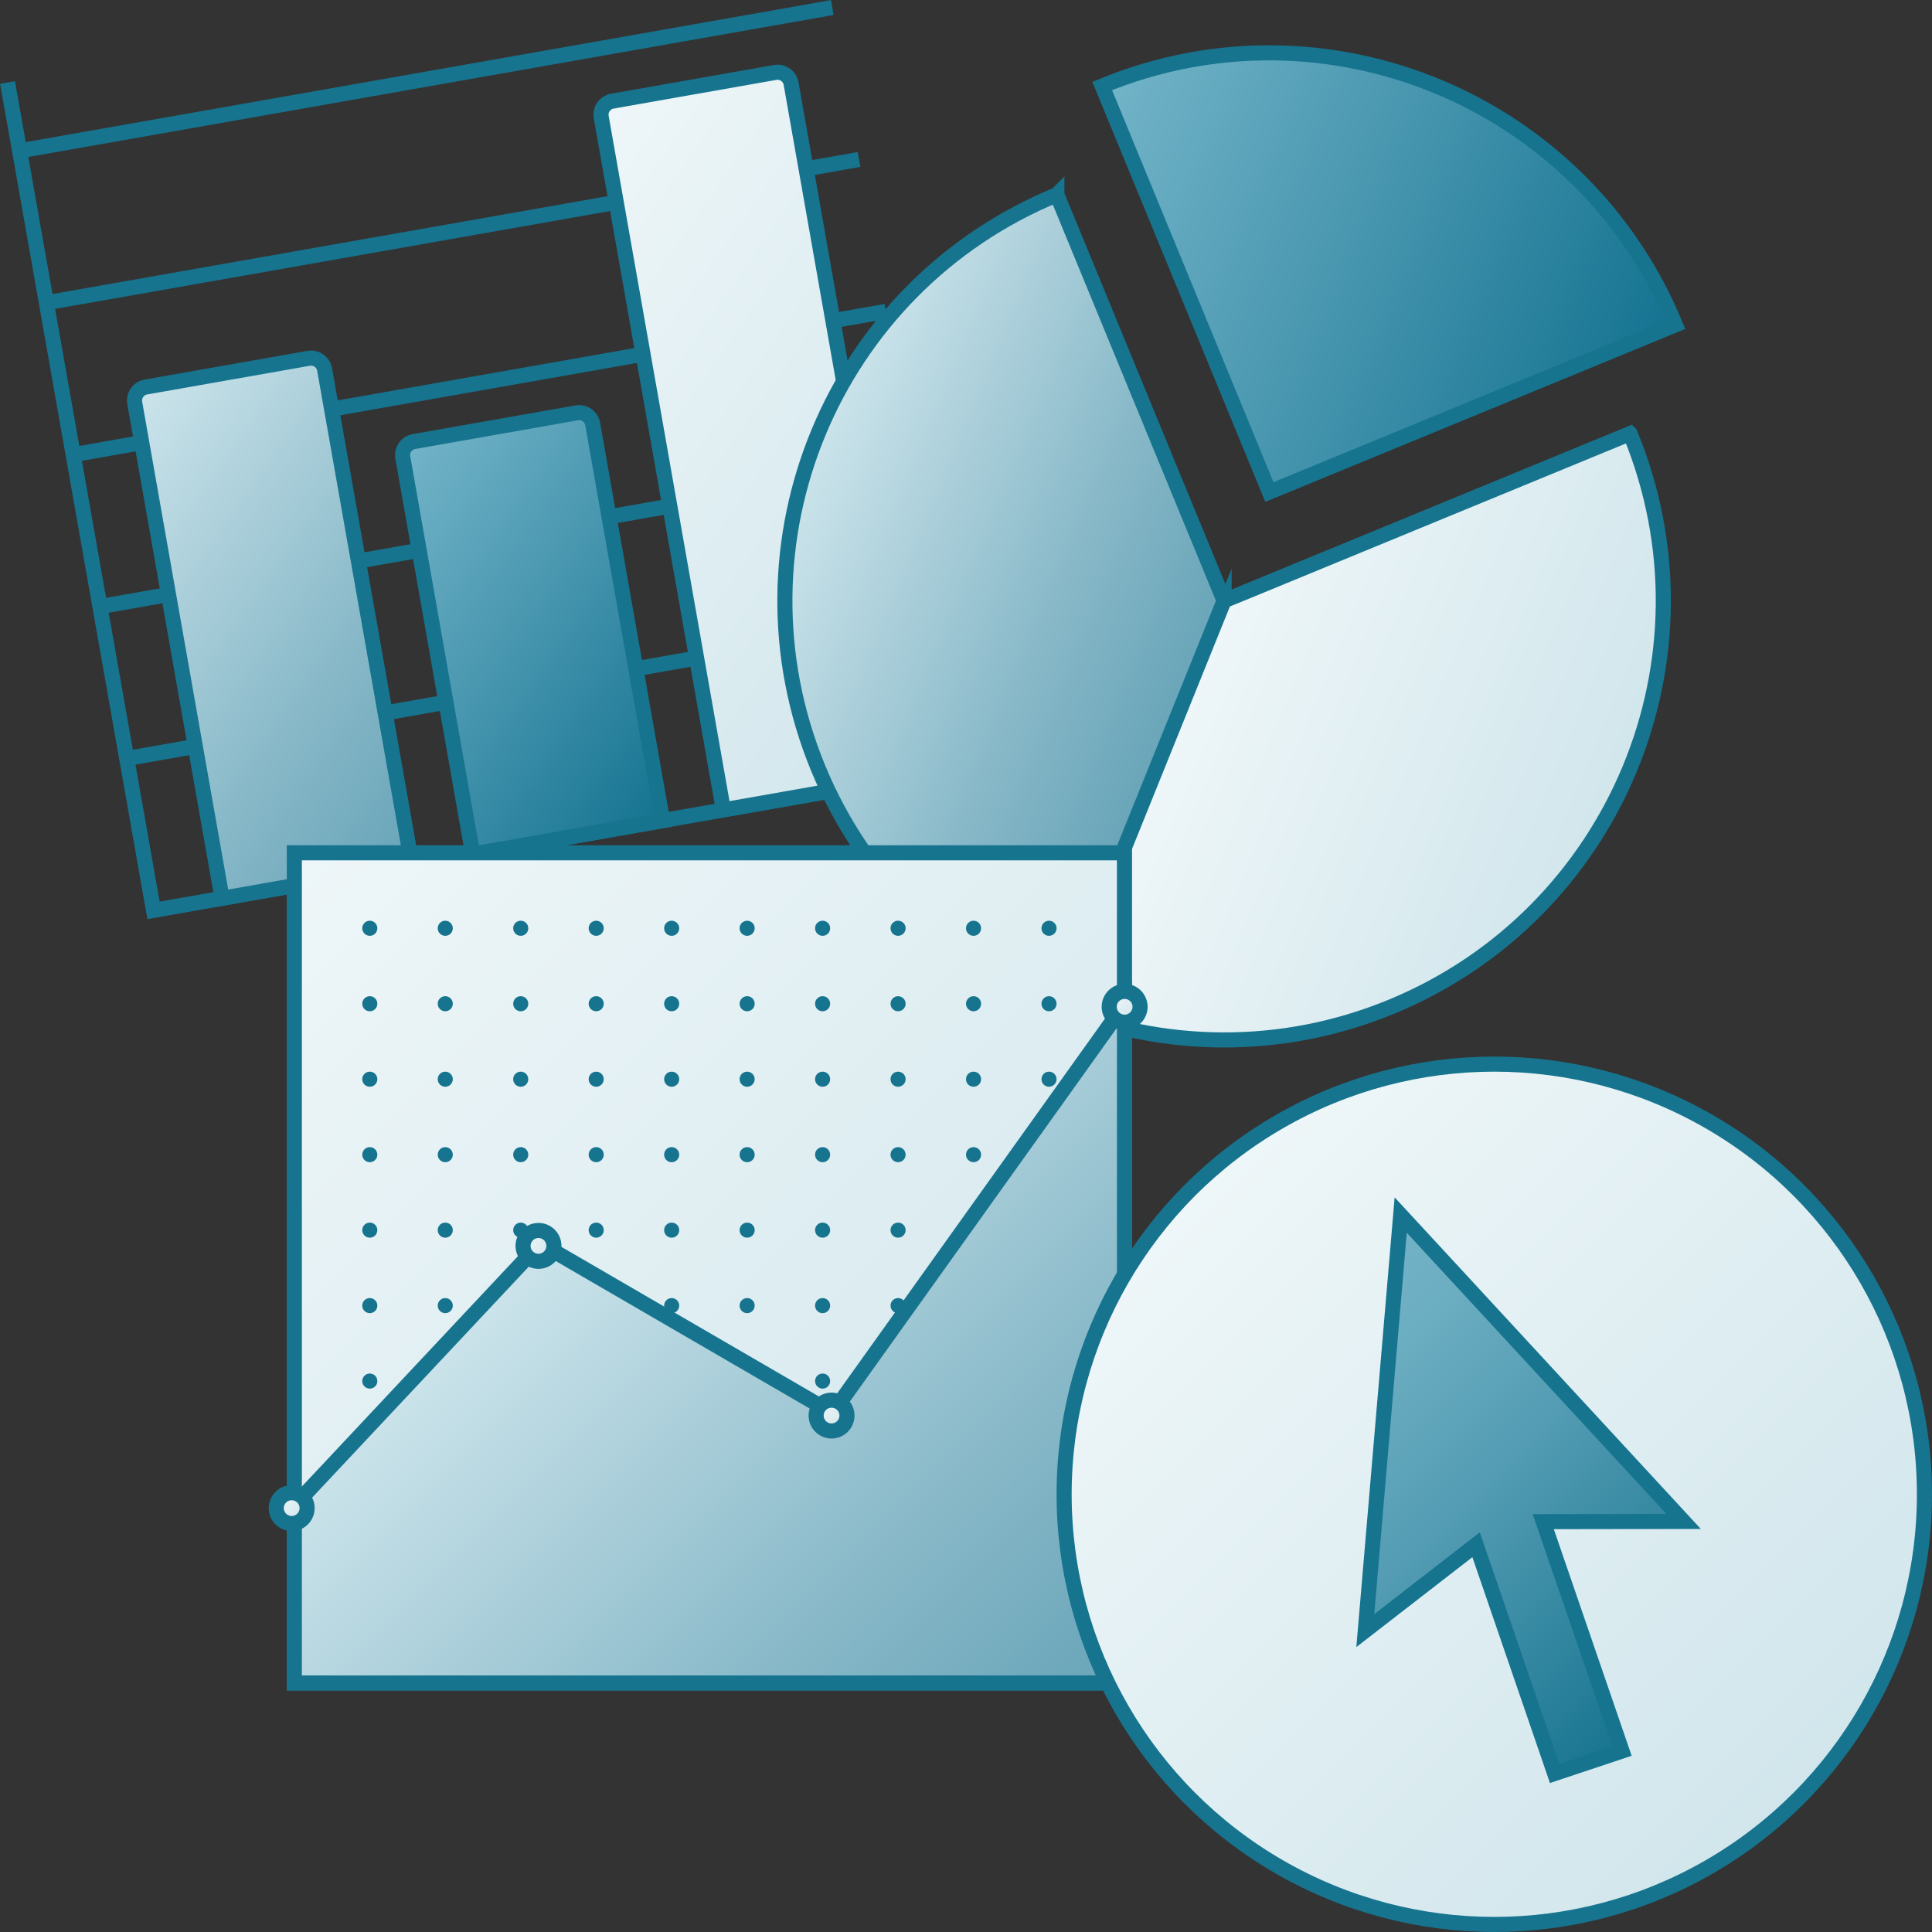 <?xml version="1.0" encoding="UTF-8"?>
<svg id="Layer_1" data-name="Layer 1" xmlns="http://www.w3.org/2000/svg" xmlns:xlink="http://www.w3.org/1999/xlink" viewBox="0 0 128 128">
  <rect x="0" y="0" width="128" height="128" fill="#333333" stroke="none"/>
  <defs>
    <linearGradient id="New_Gradient_Swatch_10" data-name="New Gradient Swatch 10" x1="-62.241" y1="305.821" x2="-39.004" y2="329.058" gradientTransform="translate(68.654 -275.625)" gradientUnits="userSpaceOnUse">
      <stop offset="0" stop-color="#cce4eb"/>
      <stop offset=".652" stop-color="#87b8c8"/>
      <stop offset="1" stop-color="#68a4b8"/>
    </linearGradient>
    <linearGradient id="New_Gradient_Swatch_11" data-name="New Gradient Swatch 11" x1="-43.718" y1="310.803" x2="-23.802" y2="330.719" gradientTransform="translate(68.975 -278.604)" gradientUnits="userSpaceOnUse">
      <stop offset="0" stop-color="#73b4c8"/>
      <stop offset=".489" stop-color="#4695ae"/>
      <stop offset="1" stop-color="#147391"/>
    </linearGradient>
    <linearGradient id="New_Gradient_Swatch_8" data-name="New Gradient Swatch 8" x1="-31.771" y1="295.79" x2="-2.025" y2="325.537" gradientTransform="translate(66.988 -281.38)" gradientUnits="userSpaceOnUse">
      <stop offset="0" stop-color="#eef6f8"/>
      <stop offset="1" stop-color="#d1e6ec"/>
    </linearGradient>
    <linearGradient id="New_Gradient_Swatch_10-2" data-name="New Gradient Swatch 10" x1="-117.088" y1="438.163" x2="-96.288" y2="458.963" gradientTransform="translate(-5.96 -417.197) rotate(-22.381)" xlink:href="#New_Gradient_Swatch_10"/>
    <linearGradient id="New_Gradient_Swatch_11-2" data-name="New Gradient Swatch 11" x1="-92.248" y1="425.375" x2="-63.157" y2="454.466" gradientTransform="translate(-5.96 -417.197) rotate(-22.381)" xlink:href="#New_Gradient_Swatch_11"/>
    <linearGradient id="New_Gradient_Swatch_8-2" data-name="New Gradient Swatch 8" x1="-96.516" y1="458.734" x2="-75.944" y2="479.306" gradientTransform="translate(-5.96 -417.197) rotate(-22.381)" xlink:href="#New_Gradient_Swatch_8"/>
    <linearGradient id="New_Gradient_Swatch_8-3" data-name="New Gradient Swatch 8" x1="4.12" y1="57.907" x2="59.12" y2="112.907" gradientTransform="translate(15.38 -1.407)" xlink:href="#New_Gradient_Swatch_8"/>
    <linearGradient id="New_Gradient_Swatch_10-3" data-name="New Gradient Swatch 10" x1="22.697" y1="81.501" x2="56.611" y2="115.416" gradientTransform="translate(15.38 -1.407)" xlink:href="#New_Gradient_Swatch_10"/>
    <linearGradient id="New_Gradient_Swatch_8-4" data-name="New Gradient Swatch 8" x1="-16.721" y1="74.035" x2="-15.275" y2="75.481" gradientTransform="translate(38.449 6.143) rotate(-10)" xlink:href="#New_Gradient_Swatch_8"/>
    <linearGradient id="New_Gradient_Swatch_8-5" data-name="New Gradient Swatch 8" x1=".449" y1="88.478" x2="1.895" y2="89.923" gradientTransform="translate(38.449 6.143) rotate(-10)" xlink:href="#New_Gradient_Swatch_8"/>
    <linearGradient id="New_Gradient_Swatch_8-6" data-name="New Gradient Swatch 8" x1="24.274" y1="65.179" x2="25.719" y2="66.625" gradientTransform="translate(38.449 6.143) rotate(-10)" xlink:href="#New_Gradient_Swatch_8"/>
    <linearGradient id="New_Gradient_Swatch_8-7" data-name="New Gradient Swatch 8" x1="-35.84" y1="88.305" x2="-34.395" y2="89.751" gradientTransform="translate(38.449 6.143) rotate(-10)" xlink:href="#New_Gradient_Swatch_8"/>
    <linearGradient id="New_Gradient_Swatch_8-8" data-name="New Gradient Swatch 8" x1="78.847" y1="78.847" x2="119.153" y2="119.153" gradientTransform="matrix(1, 0, 0, 1, 0, 0)" xlink:href="#New_Gradient_Swatch_8"/>
    <linearGradient id="Dark_Blue_Grad_2" data-name="Dark Blue Grad 2" x1="85.331" y1="87.969" x2="110.42" y2="113.058" gradientUnits="userSpaceOnUse">
      <stop offset="0" stop-color="#74b3c7"/>
      <stop offset=".177" stop-color="#6badc1"/>
      <stop offset=".464" stop-color="#539cb3"/>
      <stop offset=".822" stop-color="#2c829c"/>
      <stop offset="1" stop-color="#177490"/>
    </linearGradient>
  </defs>
  <g>
    <line x1="55.142" y1=".5" x2="1.299" y2="9.994" fill="none" stroke="#16748f" stroke-miterlimit="10"/>
    <line x1="56.917" y1="10.565" x2="3.073" y2="20.059" fill="none" stroke="#16748f" stroke-miterlimit="10"/>
    <line x1="58.692" y1="20.63" x2="4.848" y2="30.124" fill="none" stroke="#16748f" stroke-miterlimit="10"/>
    <line x1="60.466" y1="30.695" x2="6.623" y2="40.188" fill="none" stroke="#16748f" stroke-miterlimit="10"/>
    <line x1="62.241" y1="40.759" x2="8.397" y2="50.253" fill="none" stroke="#16748f" stroke-miterlimit="10"/>
    <polyline points=".5 5.465 10.171 60.315 65.022 50.644" fill="none" stroke="#16748f" stroke-miterlimit="10"/>
    <path d="m12.557,24.43h10.949c.504,0,.912.409.912.912v33.323h-12.774V25.342c0-.504.409-.912.912-.912Z" transform="translate(-6.941 3.762) rotate(-10)" fill="url(#New_Gradient_Swatch_10)" stroke="#16748f" stroke-miterlimit="10"/>
    <path d="m29.74,28.094h10.949c.504,0,.912.409.912.912v26.68h-12.774v-26.68c0-.504.409-.912.912-.912Z" transform="translate(-6.739 6.751) rotate(-10)" fill="url(#New_Gradient_Swatch_11)" stroke="#16748f" stroke-miterlimit="10"/>
    <path d="m44.616,5.389h10.949c.504,0,.912.409.912.912v46.152c0,.252-.204.456-.456.456h-11.862c-.252,0-.456-.204-.456-.456V6.302c0-.504.409-.912.912-.912Z" transform="translate(-4.301 9.141) rotate(-10)" fill="url(#New_Gradient_Swatch_8)" stroke="#16748f" stroke-miterlimit="10"/>
  </g>
  <g>
    <path d="m70.022,12.901c-.001.001-.003.001-.004.002-14.858,6.118-21.936,23.122-15.818,37.98,3.103,7.536,9.007,13.066,16.01,15.893,1.152-2.855,10.889-26.974,10.889-26.974l-11.077-26.9Z" fill="url(#New_Gradient_Swatch_10-2)" stroke="#16748f" stroke-miterlimit="10"/>
    <path d="m73.023,5.698l11.077,26.9h0s26.9-11.077,26.9-11.077C104.881,6.668,87.882-.418,73.023,5.698Z" fill="url(#New_Gradient_Swatch_11-2)" stroke="#16748f" stroke-miterlimit="10"/>
    <path d="m81.099,39.801c-.001.002-9.736,24.119-10.889,26.974,6.802,2.746,14.641,2.942,21.962-.072,14.861-6.119,21.946-23.118,15.829-37.974-.001-.001-.001-.003-.002-.004l-26.9,11.077Z" fill="url(#New_Gradient_Swatch_8-2)" stroke="#16748f" stroke-miterlimit="10"/>
  </g>
  <g>
    <rect x="19.5" y="56.5" width="55" height="55" fill="url(#New_Gradient_Swatch_8-3)" stroke="#16748f" stroke-miterlimit="10"/>
    <polygon points="19.5 99.748 35.796 82.374 55.148 93.616 74.5 66.534 74.5 111.5 19.5 111.5 19.5 99.748" fill="url(#New_Gradient_Swatch_10-3)" stroke="#16748f" stroke-miterlimit="10"/>
    <path d="m36.698,82.544c0,.564-.458,1.022-1.022,1.022-.564,0-1.022-.458-1.022-1.022,0-.564.458-1.022,1.022-1.022s1.022.458,1.022,1.022Z" fill="url(#New_Gradient_Swatch_8-4)" stroke="#16748f" stroke-miterlimit="10"/>
    <circle cx="55.093" cy="93.785" r="1.022" fill="url(#New_Gradient_Swatch_8-5)" stroke="#16748f" stroke-miterlimit="10"/>
    <path d="m75.532,66.703c0,.564-.458,1.022-1.022,1.022-.564,0-1.022-.458-1.022-1.022s.458-1.022,1.022-1.022,1.022.458,1.022,1.022Z" fill="url(#New_Gradient_Swatch_8-6)" stroke="#16748f" stroke-miterlimit="10"/>
    <circle cx="19.325" cy="99.917" r="1.022" fill="url(#New_Gradient_Swatch_8-7)" stroke="#16748f" stroke-miterlimit="10"/>
    <circle cx="69.5" cy="61.5" r=".5" fill="#16748f"/>
    <circle cx="64.5" cy="61.5" r=".5" fill="#16748f"/>
    <circle cx="59.5" cy="61.5" r=".5" fill="#16748f"/>
    <circle cx="54.5" cy="61.5" r=".5" fill="#16748f"/>
    <circle cx="49.5" cy="61.5" r=".5" fill="#16748f"/>
    <circle cx="44.5" cy="61.5" r=".5" fill="#16748f"/>
    <circle cx="39.5" cy="61.5" r=".5" fill="#16748f"/>
    <circle cx="34.5" cy="61.5" r=".5" fill="#16748f"/>
    <circle cx="29.5" cy="61.5" r=".5" fill="#16748f"/>
    <circle cx="24.5" cy="61.5" r=".5" fill="#16748f"/>
    <circle cx="69.5" cy="66.5" r=".5" fill="#16748f"/>
    <circle cx="64.5" cy="66.5" r=".5" fill="#16748f"/>
    <circle cx="59.5" cy="66.5" r=".5" fill="#16748f"/>
    <circle cx="54.5" cy="66.5" r=".5" fill="#16748f"/>
    <circle cx="49.5" cy="66.5" r=".5" fill="#16748f"/>
    <circle cx="44.5" cy="66.5" r=".5" fill="#16748f"/>
    <circle cx="39.5" cy="66.5" r=".5" fill="#16748f"/>
    <circle cx="34.5" cy="66.5" r=".5" fill="#16748f"/>
    <circle cx="29.5" cy="66.5" r=".5" fill="#16748f"/>
    <circle cx="24.5" cy="66.5" r=".5" fill="#16748f"/>
    <circle cx="69.5" cy="71.5" r=".5" fill="#16748f"/>
    <circle cx="64.5" cy="71.5" r=".5" fill="#16748f"/>
    <circle cx="59.5" cy="71.5" r=".5" fill="#16748f"/>
    <circle cx="54.5" cy="71.5" r=".5" fill="#16748f"/>
    <circle cx="49.5" cy="71.5" r=".5" fill="#16748f"/>
    <circle cx="44.5" cy="71.5" r=".5" fill="#16748f"/>
    <circle cx="39.5" cy="71.5" r=".5" fill="#16748f"/>
    <circle cx="34.5" cy="71.5" r=".5" fill="#16748f"/>
    <circle cx="29.5" cy="71.5" r=".5" fill="#16748f"/>
    <circle cx="24.5" cy="71.5" r=".5" fill="#16748f"/>
    <circle cx="64.5" cy="76.5" r=".5" fill="#16748f"/>
    <circle cx="59.5" cy="76.5" r=".5" fill="#16748f"/>
    <circle cx="54.5" cy="76.5" r=".5" fill="#16748f"/>
    <circle cx="49.5" cy="76.5" r=".5" fill="#16748f"/>
    <circle cx="44.5" cy="76.5" r=".5" fill="#16748f"/>
    <circle cx="39.5" cy="76.5" r=".5" fill="#16748f"/>
    <circle cx="34.5" cy="76.5" r=".5" fill="#16748f"/>
    <circle cx="29.5" cy="76.5" r=".5" fill="#16748f"/>
    <circle cx="24.5" cy="76.5" r=".5" fill="#16748f"/>
    <circle cx="59.5" cy="81.5" r=".5" fill="#16748f"/>
    <circle cx="54.5" cy="81.5" r=".5" fill="#16748f"/>
    <circle cx="49.5" cy="81.5" r=".5" fill="#16748f"/>
    <circle cx="44.5" cy="81.5" r=".5" fill="#16748f"/>
    <circle cx="39.5" cy="81.5" r=".5" fill="#16748f"/>
    <circle cx="34.5" cy="81.5" r=".5" fill="#16748f"/>
    <circle cx="29.5" cy="81.5" r=".5" fill="#16748f"/>
    <circle cx="24.5" cy="81.5" r=".5" fill="#16748f"/>
    <circle cx="59.5" cy="86.5" r=".5" fill="#16748f"/>
    <circle cx="54.5" cy="86.5" r=".5" fill="#16748f"/>
    <circle cx="49.5" cy="86.5" r=".5" fill="#16748f"/>
    <circle cx="44.5" cy="86.5" r=".5" fill="#16748f"/>
    <circle cx="29.5" cy="86.5" r=".5" fill="#16748f"/>
    <circle cx="24.5" cy="86.5" r=".5" fill="#16748f"/>
    <circle cx="54.5" cy="91.5" r=".5" fill="#16748f"/>
    <circle cx="24.5" cy="91.5" r=".5" fill="#16748f"/>
  </g>
  <circle cx="99" cy="99" r="28.5" fill="url(#New_Gradient_Swatch_8-8)" stroke="#16748f" stroke-linejoin="round"/>
  <path d="m111.545,100.799l-18.745-20.299-2.345,27.531,7.34-5.687,5.205,15.156,4.465-1.488-5.22-15.199,9.3-.014Z" fill="url(#Dark_Blue_Grad_2)" stroke="#16748f" stroke-miterlimit="10"/>
</svg>